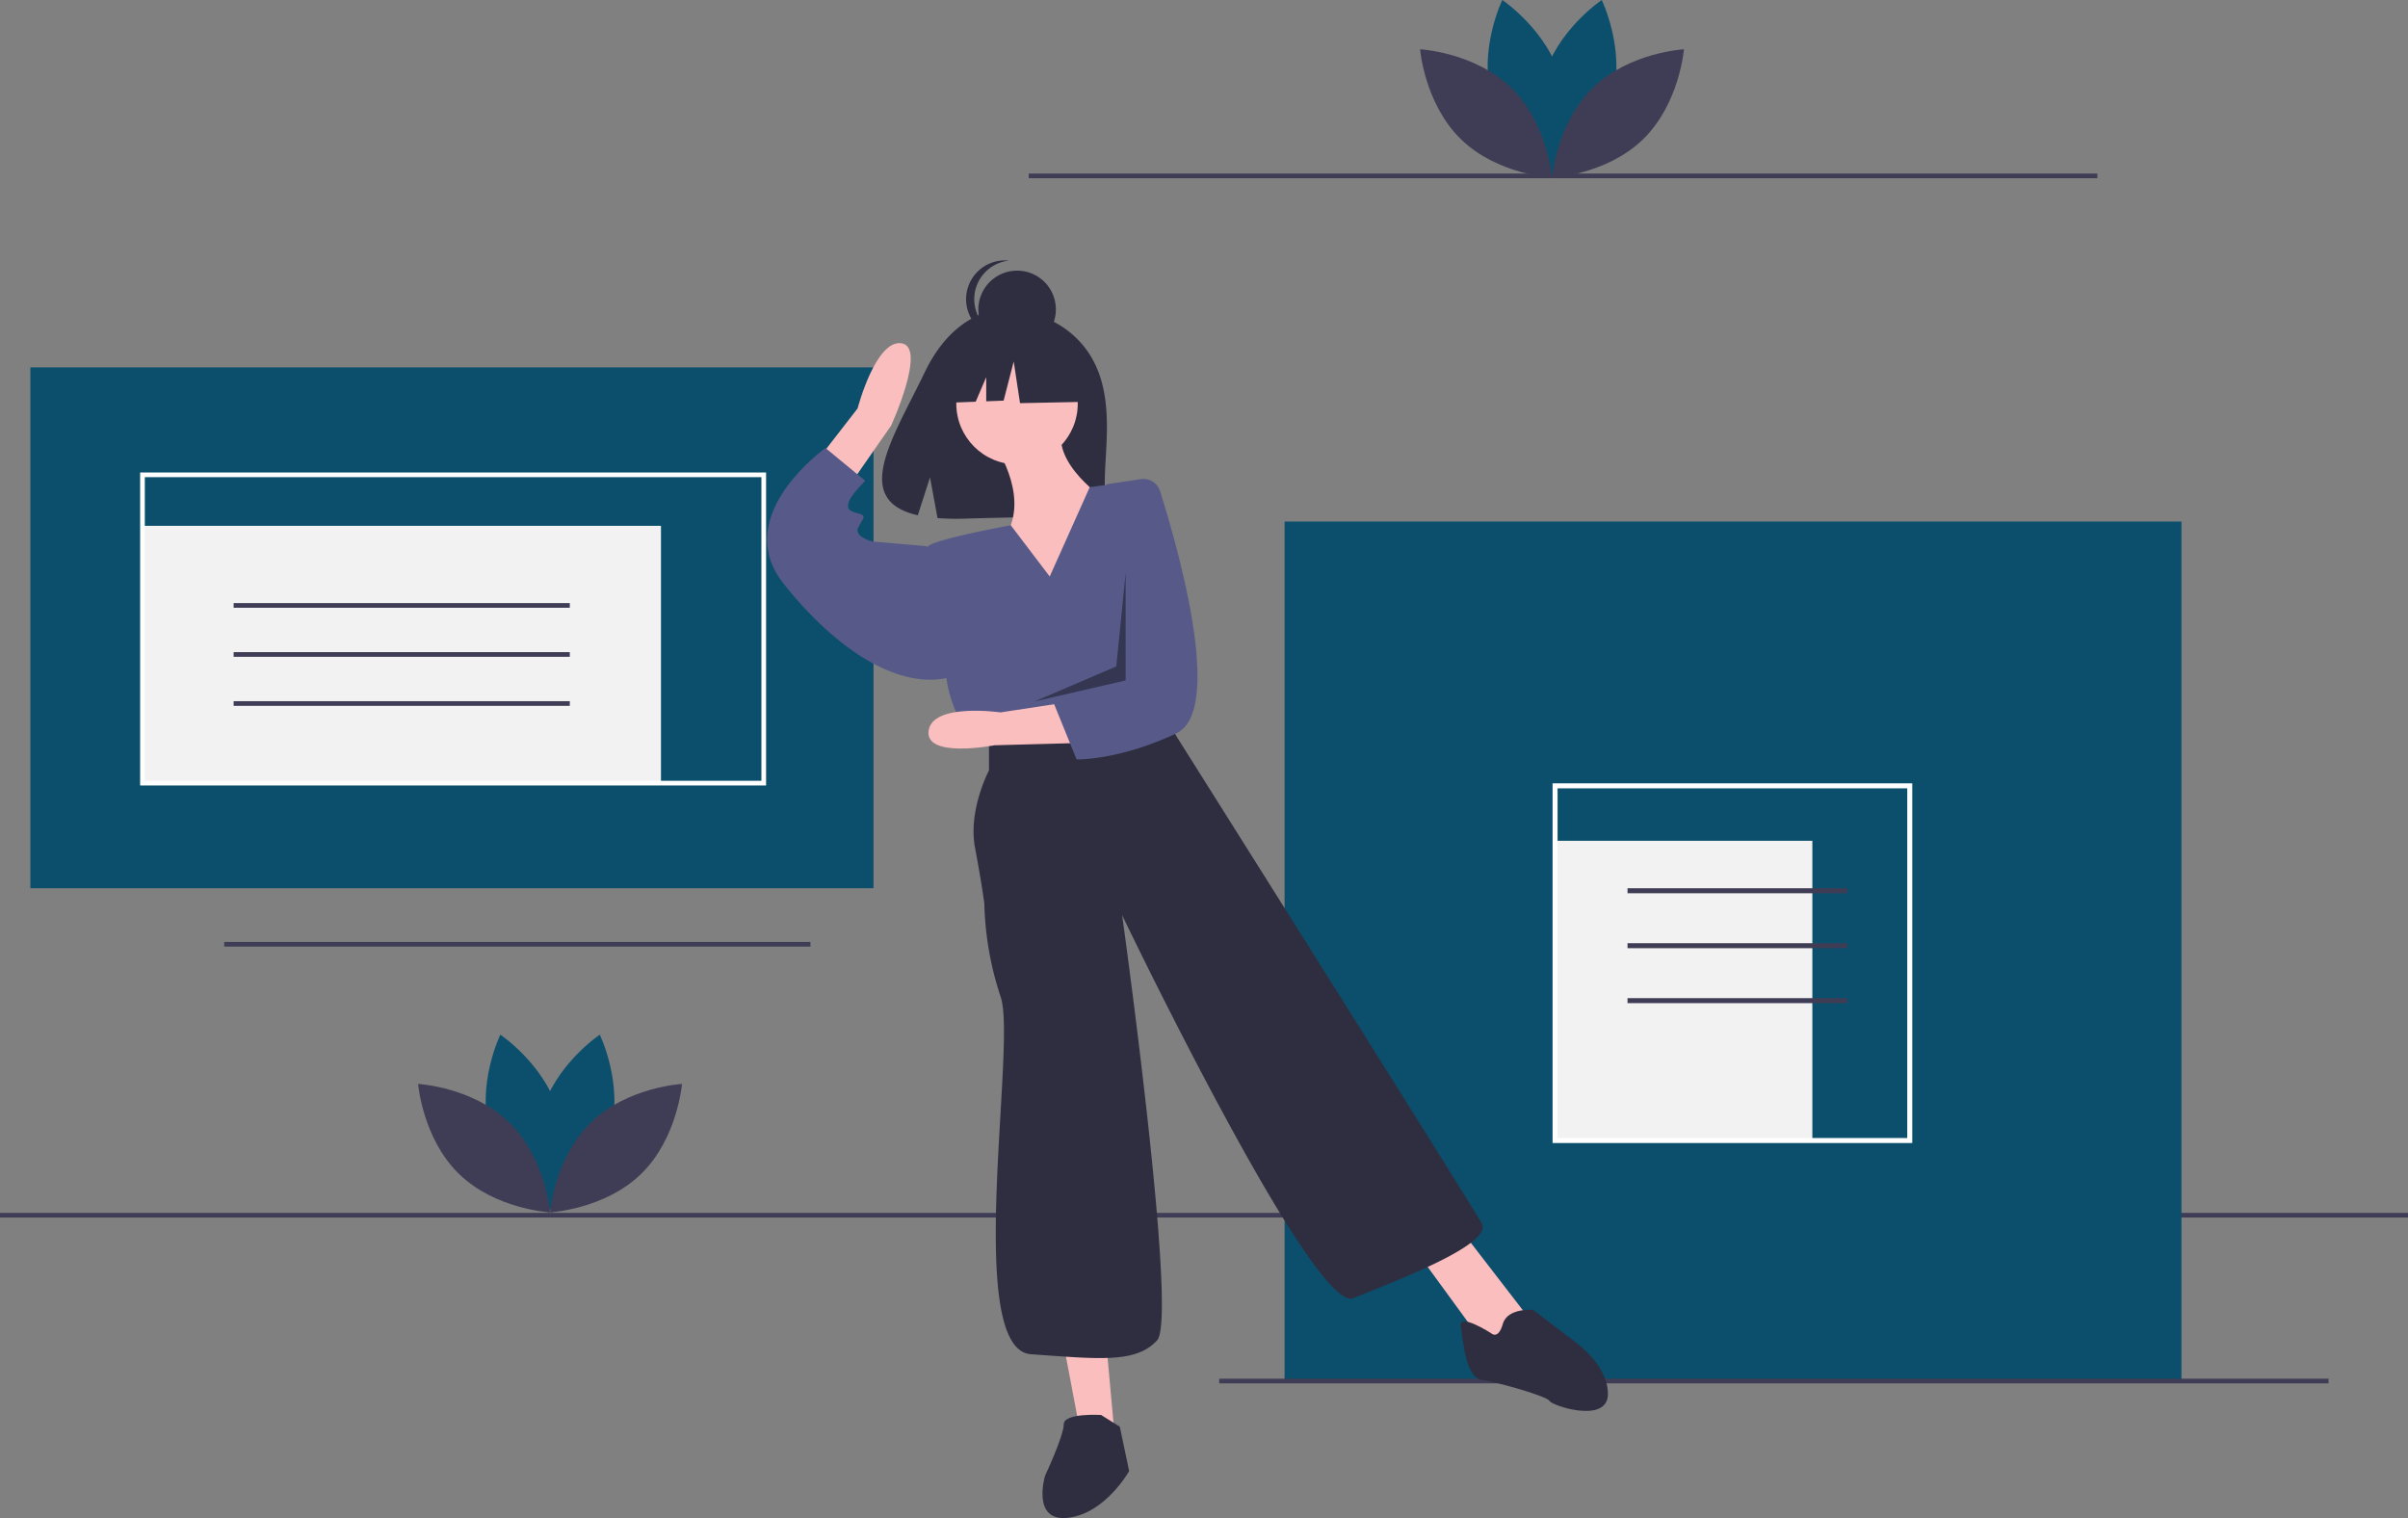 <?xml version="1.0" encoding="UTF-8" standalone="no"?>
<svg
   xmlns:dc="http://purl.org/dc/elements/1.1/"
   xmlns:cc="http://creativecommons.org/ns#"
   xmlns:rdf="http://www.w3.org/1999/02/22-rdf-syntax-ns#"
   xmlns:svg="http://www.w3.org/2000/svg"
   xmlns="http://www.w3.org/2000/svg"
   xmlns:sodipodi="http://sodipodi.sourceforge.net/DTD/sodipodi-0.dtd"
   xmlns:inkscape="http://www.inkscape.org/namespaces/inkscape"
   id="a52ce8ac-7708-4c6b-8f08-fc4d288bf8bf"
   data-name="Layer 1"
   width="1031"
   height="649.973"
   viewBox="0 0 1031 649.973"
   version="1.1"
   sodipodi:docname="undraw_body_text_l3ld.svg"
   inkscape:version="0.92.3 (2405546, 2018-03-11)">
  <rect x="0" y="0" width="1031" height="649.973" fill="#808080" stroke="none"/>
  <defs
     id="defs89" />
  <sodipodi:namedview
     pagecolor="#ffffff"
     bordercolor="#666666"
     borderopacity="1"
     objecttolerance="10"
     gridtolerance="10"
     guidetolerance="10"
     inkscape:pageopacity="0"
     inkscape:pageshadow="2"
     inkscape:window-width="1514"
     inkscape:window-height="937"
     id="namedview87"
     showgrid="false"
     inkscape:zoom="0.58971872"
     inkscape:cx="274.58359"
     inkscape:cy="324.98651"
     inkscape:window-x="517"
     inkscape:window-y="335"
     inkscape:window-maximized="0"
     inkscape:current-layer="a52ce8ac-7708-4c6b-8f08-fc4d288bf8bf" />
  <title
     id="title2">static_page</title>
  <rect
     y="519.299"
     width="1031"
     height="2"
     fill="#3f3d56"
     id="rect4" />
  <rect
     x="550"
     y="223.299"
     width="384"
     height="368"
     fill="#b9ff66"
     id="rect6"
     style="fill:#0b4f6c;fill-opacity:1" />
  <rect
     x="522"
     y="590.299"
     width="475"
     height="2"
     fill="#3f3d56"
     id="rect8" />
  <rect
     x="665.817"
     y="359.988"
     width="110.153"
     height="128.333"
     fill="#f2f2f2"
     id="rect10" />
  <path
     d="M903.247,614.405h-154v-154h154Zm-151.861-2.139H901.109V462.543H751.386Z"
     transform="translate(-84.5 -125.013)"
     fill="#3f3d56"
     id="path12"
     style="fill:#ffffff;fill-opacity:1" />
  <rect
     x="696.831"
     y="380.308"
     width="94.111"
     height="2.139"
     fill="#3f3d56"
     id="rect14" />
  <rect
     x="696.831"
     y="403.836"
     width="94.111"
     height="2.139"
     fill="#3f3d56"
     id="rect16" />
  <rect
     x="696.831"
     y="427.363"
     width="94.111"
     height="2.139"
     fill="#3f3d56"
     id="rect18" />
  <rect
     x="440.454"
     y="74.299"
     width="457.546"
     height="2"
     fill="#3f3d56"
     id="rect20" />
  <rect
     x="96"
     y="403.299"
     width="251"
     height="2"
     fill="#3f3d56"
     id="rect22" />
  <rect
     x="13"
     y="157.299"
     width="361"
     height="223"
     fill="#b9ff66"
     id="rect24"
     style="fill:#0b4f6c;fill-opacity:1" />
  <rect
     x="61"
     y="225.133"
     width="222"
     height="110.165"
     fill="#f2f2f2"
     id="rect26" />
  <path
     d="M412.5,461.312h-268v-134h268Zm-266-2h264v-130h-264Z"
     transform="translate(-84.5 -125.013)"
     fill="#3f3d56"
     id="path28"
     style="fill:#ffffff;fill-opacity:1" />
  <rect
     x="100.031"
     y="258.216"
     width="143.938"
     height="2"
     fill="#3f3d56"
     id="rect30" />
  <rect
     x="100.031"
     y="279.216"
     width="143.938"
     height="2"
     fill="#3f3d56"
     id="rect32" />
  <rect
     x="100.031"
     y="300.216"
     width="143.938"
     height="2"
     fill="#3f3d56"
     id="rect34" />
  <path
     d="M551.745,277.912C540.138,258.3,517.174,257.386,517.174,257.386s-22.376-2.861-36.731,27.008c-13.379,27.841-31.845,54.722-2.973,61.239l5.215-16.232,3.23,17.44a112.967,112.967,0,0,0,12.353.211c30.92-.998,60.366.292,59.418-10.803C556.426,321.5,562.913,296.783,551.745,277.912Z"
     transform="translate(-84.5 -125.013)"
     fill="#2f2e41"
     id="path36" />
  <path
     d="M509.945,314.846s15,21,6,38,21,35,21,35l22-48s-26-17-19-33Z"
     transform="translate(-84.5 -125.013)"
     fill="#fbbebe"
     id="path38" />
  <circle
     cx="435.445"
     cy="172.832"
     r="26"
     fill="#fbbebe"
     id="circle40" />
  <path
     d="M429.966,327.902l21.728-28.034s7.651-29.385,18.731-27.895-4.377,35.24-4.377,35.24l-21.589,31.031Z"
     transform="translate(-84.5 -125.013)"
     fill="#fbbebe"
     id="path42" />
  <polygon
     points="455.445 575.832 462.445 612.832 477.445 616.832 473.445 572.832 455.445 575.832"
     fill="#fbbebe"
     id="polygon44" />
  <polygon
     points="606.445 535.832 633.445 572.832 644.445 577.832 653.445 562.832 626.445 527.832 606.445 535.832"
     fill="#fbbebe"
     id="polygon46" />
  <path
     d="M533.945,371.846l-16.681-21.959s-32.319,5.959-35.319,8.959,8,58,8,58,2,15,11,23l9,6,74-15,2.782-32.926A86.41,86.41,0,0,0,563.945,331.846l0,0-12.876,1.76Z"
     transform="translate(-84.5 -125.013)"
     fill="#575a89"
     id="path48" />
  <path
     d="M485.945,360.846l-5-2-23-2s-8-2-6-6,4-5,0-6-5-2-4-5,7-9,7-9l-17-14s-.92.651-2.407,1.855c-8.44,6.834-35.147,31.489-15.593,56.145,23,29,50,46,72,40Z"
     transform="translate(-84.5 -125.013)"
     fill="#575a89"
     id="path50" />
  <path
     d="M507.945,440.846v14s-9,17-6,33,4,24,4,24a136.533,136.533,0,0,0,7,40c7,20-16,151,13,153s45,4,54-6-15-182-15-182,82,171,99,164,60-23,55-32-131-209-131-209l-4-9Z"
     transform="translate(-84.5 -125.013)"
     fill="#2f2e41"
     id="path52" />
  <path
     d="M555.945,730.846s-16-1-16,4-8,22-8,22-6,20,10,18,26-20,26-20l-4-19Z"
     transform="translate(-84.5 -125.013)"
     fill="#2f2e41"
     id="path54" />
  <path
     d="M722.945,695.846s-14-9-13-3,2,22,9,23,28,7,29,9,25,10,25-3-15-23-15-23l-17-13s-11-1-13,6S722.945,695.846,722.945,695.846Z"
     transform="translate(-84.5 -125.013)"
     fill="#2f2e41"
     id="path56" />
  <circle
     cx="435.485"
     cy="132.472"
     r="16.604"
     fill="#2f2e41"
     id="circle58" />
  <path
     d="M501.633,253.116a16.604,16.604,0,0,1,14.856-16.51,16.772,16.772,0,0,0-1.748-.093,16.604,16.604,0,1,0,0,33.208,16.772,16.772,0,0,0,1.748-.093A16.604,16.604,0,0,1,501.633,253.116Z"
     transform="translate(-84.5 -125.013)"
     fill="#2f2e41"
     id="path60" />
  <polygon
     points="462.113 151.008 439.426 139.125 408.097 143.986 401.615 172.614 417.751 171.994 422.258 161.476 422.258 171.821 429.703 171.534 434.025 154.789 436.726 172.614 463.193 172.074 462.113 151.008"
     fill="#2f2e41"
     id="polygon62" />
  <path
     d="M545.255,443.163l-34.987.946s-29.854,5.809-28.179-6.241,30.799-7.835,30.799-7.835l31.88-4.863Z"
     transform="translate(-84.5 -125.013)"
     fill="#fbbebe"
     id="path64" />
  <path
     d="M572.937,330.151a7.467,7.467,0,0,1,8.236,5.128c6.849,21.584,27.951,93.813,6.985,103.723-24.694,11.672-42.714,11.158-42.714,11.158l-9.645-23.748,8.781-8.24,9.374-60.275,4.492-25.55Z"
     transform="translate(-84.5 -125.013)"
     fill="#575a89"
     id="path66" />
  <polygon
     points="481.945 245.332 477.945 285.332 442.945 300.332 481.945 291.332 481.945 245.332"
     opacity="0.4"
     id="polygon68" />
  <path
     d="M345.867,610.086c-5.685,21.015-25.158,34.031-25.158,34.031s-10.255-21.057-4.57-42.073,25.158-34.031,25.158-34.031S351.552,589.071,345.867,610.086Z"
     transform="translate(-84.5 -125.013)"
     fill="#b9ff66"
     id="path70"
     style="fill:#0b4f6c;fill-opacity:1" />
  <path
     d="M294.149,610.086c5.685,21.015,25.158,34.031,25.158,34.031s10.255-21.057,4.57-42.073-25.158-34.031-25.158-34.031S288.464,589.071,294.149,610.086Z"
     transform="translate(-84.5 -125.013)"
     fill="#b9ff66"
     id="path72"
     style="fill:#0b4f6c;fill-opacity:1" />
  <path
     d="M302.502,605.57c15.6,15.186,17.505,38.53,17.505,38.53s-23.387-1.277-38.987-16.463S263.515,589.107,263.515,589.107,286.902,590.384,302.502,605.57Z"
     transform="translate(-84.5 -125.013)"
     fill="#3f3d56"
     id="path74" />
  <path
     d="M337.513,605.57c-15.6,15.186-17.505,38.53-17.505,38.53s23.387-1.277,38.987-16.463S376.5,589.107,376.5,589.107,353.113,590.384,337.513,605.57Z"
     transform="translate(-84.5 -125.013)"
     fill="#3f3d56"
     id="path76" />
  <path
     d="M774.867,167.086c-5.685,21.015-25.158,34.031-25.158,34.031s-10.255-21.057-4.57-42.073,25.158-34.031,25.158-34.031S780.552,146.071,774.867,167.086Z"
     transform="translate(-84.5 -125.013)"
     fill="#b9ff66"
     id="path78"
     style="fill:#0b4f6c;fill-opacity:1" />
  <path
     d="M723.149,167.086c5.685,21.015,25.158,34.031,25.158,34.031s10.255-21.057,4.57-42.073-25.158-34.031-25.158-34.031S717.464,146.071,723.149,167.086Z"
     transform="translate(-84.5 -125.013)"
     fill="#b9ff66"
     id="path80"
     style="fill:#0b4f6c;fill-opacity:1" />
  <path
     d="M731.502,162.57c15.6,15.186,17.505,38.53,17.505,38.53s-23.387-1.277-38.987-16.463S692.515,146.107,692.515,146.107,715.902,147.384,731.502,162.57Z"
     transform="translate(-84.5 -125.013)"
     fill="#3f3d56"
     id="path82" />
  <path
     d="M766.513,162.57c-15.6,15.186-17.505,38.53-17.505,38.53s23.387-1.277,38.987-16.463S805.5,146.107,805.5,146.107,782.113,147.384,766.513,162.57Z"
     transform="translate(-84.5 -125.013)"
     fill="#3f3d56"
     id="path84" />
</svg>
